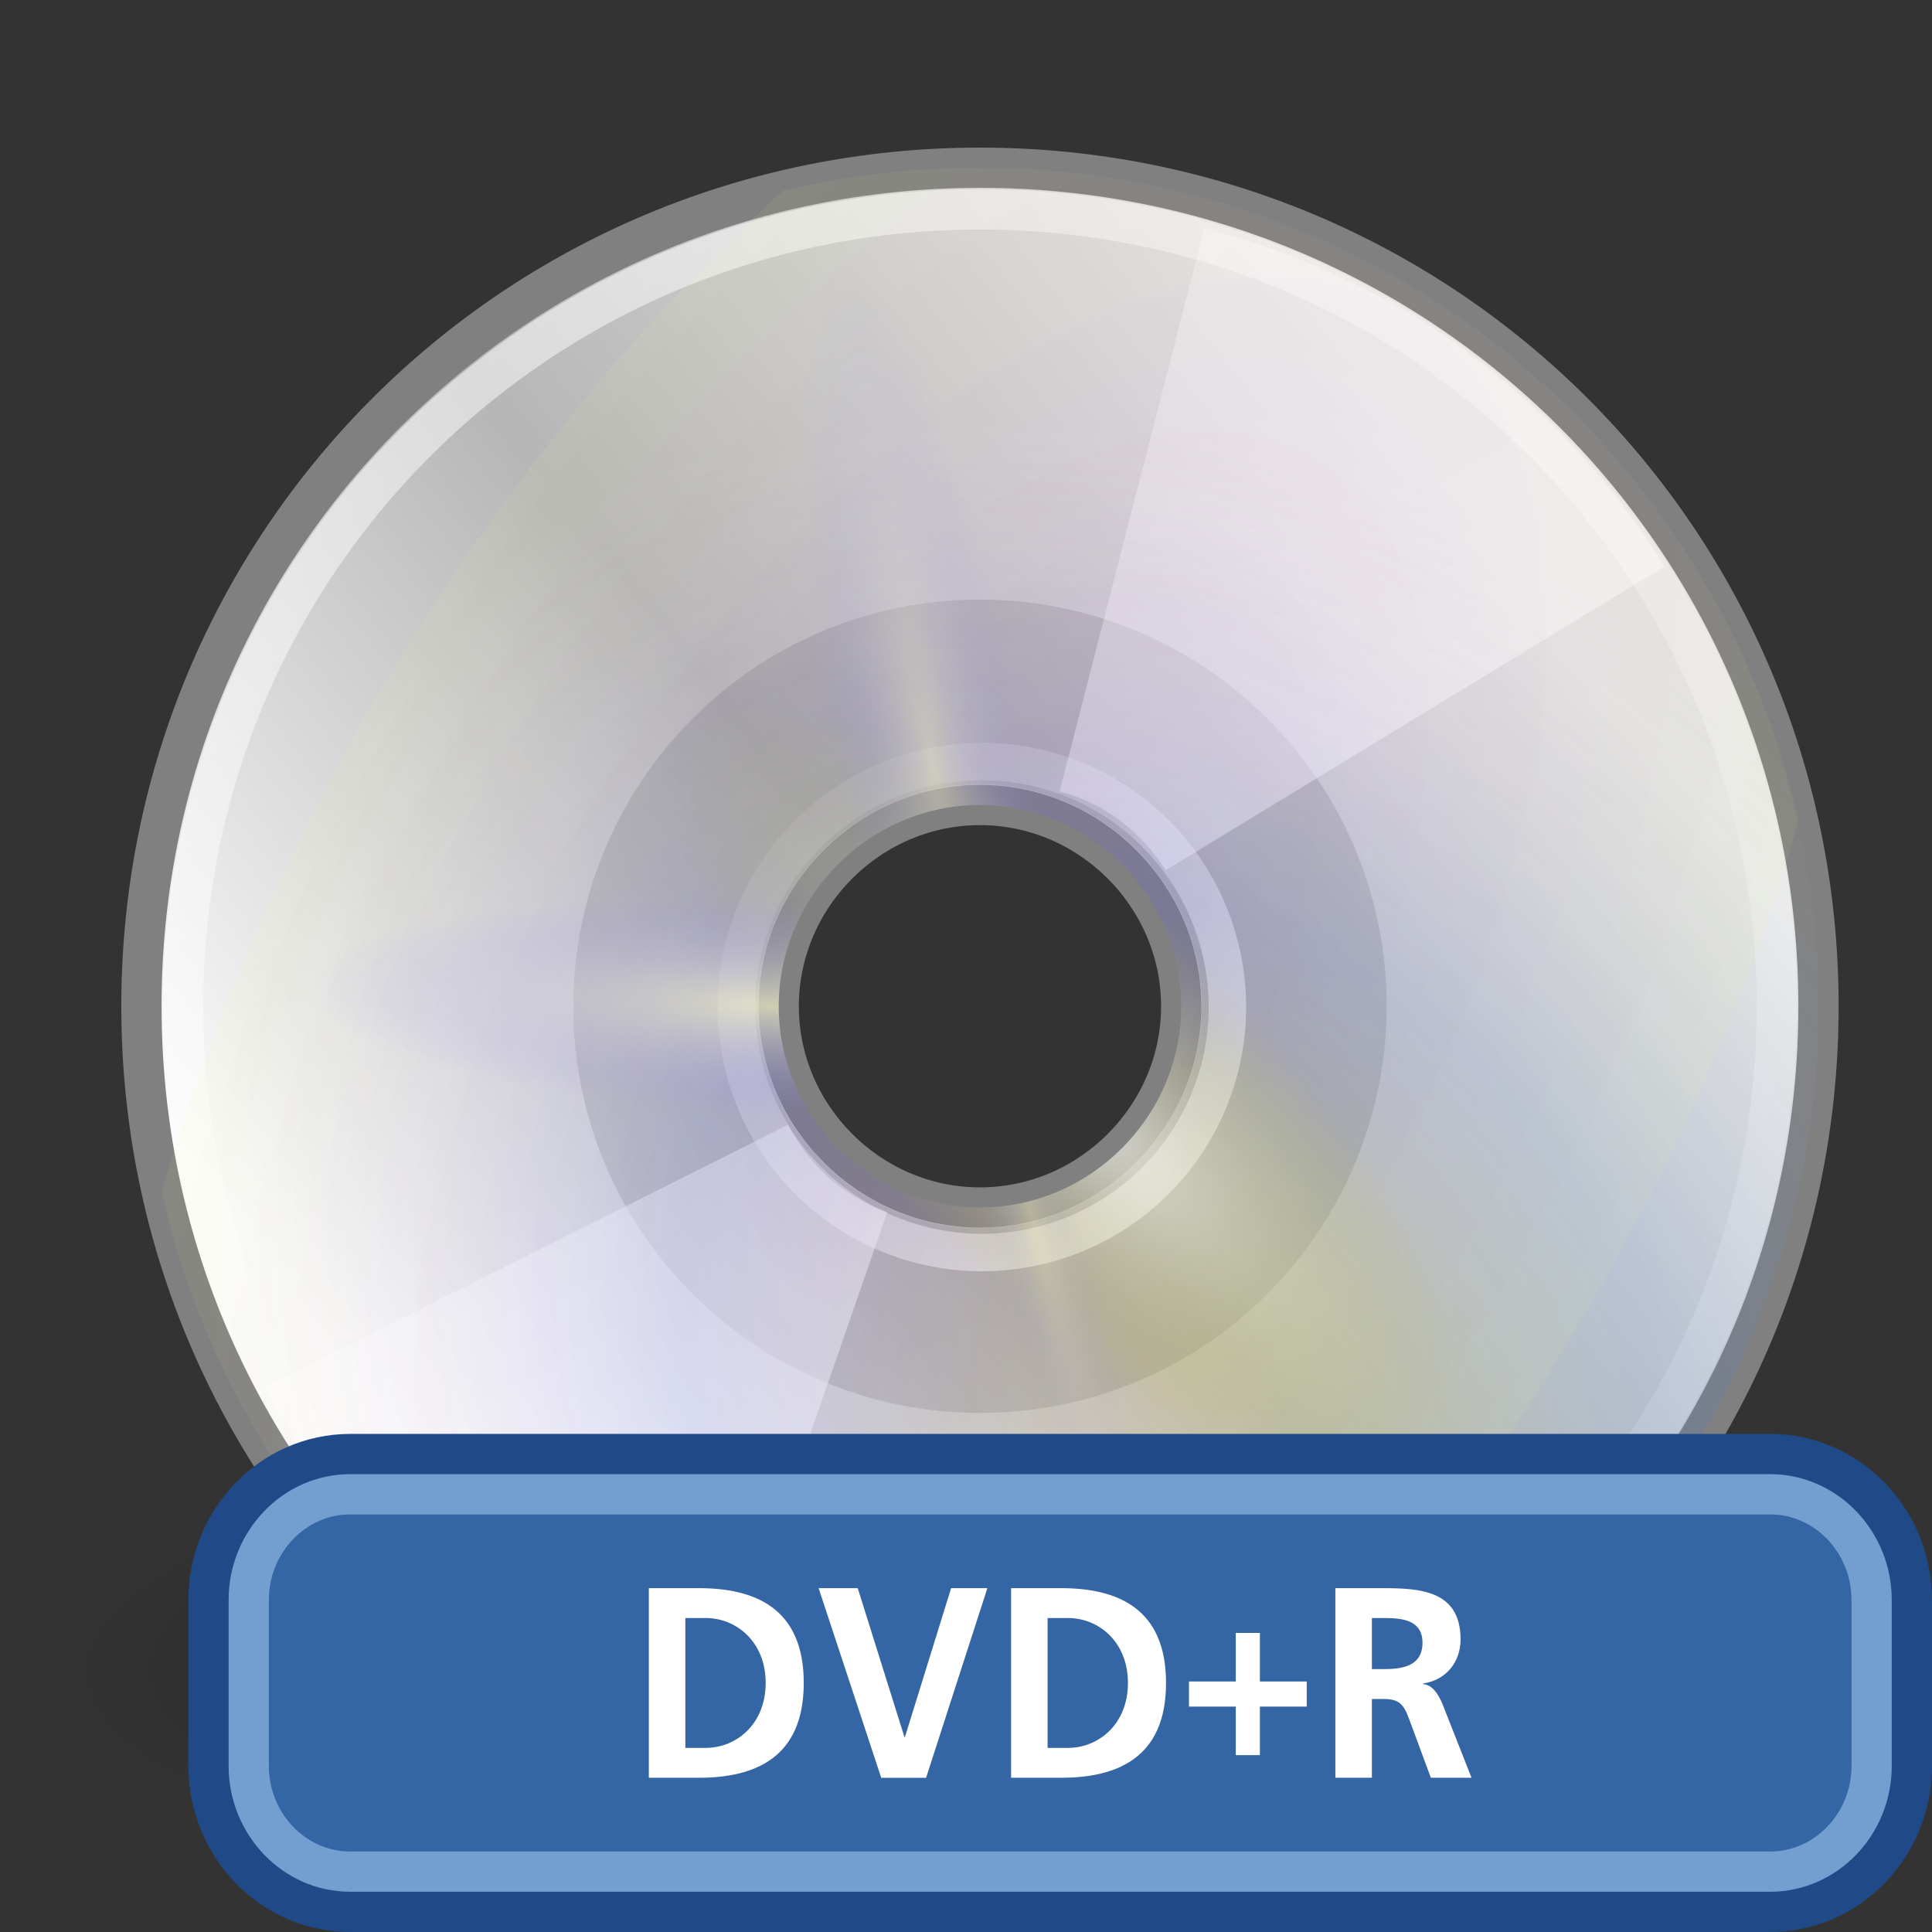 <?xml version="1.0" encoding="UTF-8" standalone="no"?>
<!-- Created with Inkscape (http://www.inkscape.org/) -->
<svg
   xmlns:dc="http://purl.org/dc/elements/1.1/"
   xmlns:cc="http://creativecommons.org/ns#"
   xmlns:rdf="http://www.w3.org/1999/02/22-rdf-syntax-ns#"
   xmlns:svg="http://www.w3.org/2000/svg"
   xmlns="http://www.w3.org/2000/svg"
   xmlns:xlink="http://www.w3.org/1999/xlink"
   xmlns:sodipodi="http://sodipodi.sourceforge.net/DTD/sodipodi-0.dtd"
   xmlns:inkscape="http://www.inkscape.org/namespaces/inkscape"
   width="48px"
   height="48px"
   id="svg3077"
   sodipodi:version="0.32"
   inkscape:version="0.46"
   sodipodi:docbase="/home/jimmac/src/cvs/tango-icon-theme/scalable/devices"
   sodipodi:docname="gnome-dev-disc-dvdr-plus.svg"
   inkscape:output_extension="org.inkscape.output.svg.inkscape">
  <rect width="100%" height="100%" fill="#333333" stroke="none"/>
  <defs
     id="defs3">
    <inkscape:perspective
       sodipodi:type="inkscape:persp3d"
       inkscape:vp_x="0 : 24 : 1"
       inkscape:vp_y="0 : 1000 : 0"
       inkscape:vp_z="48 : 24 : 1"
       inkscape:persp3d-origin="24 : 16 : 1"
       id="perspective91" />
    <linearGradient
       inkscape:collect="always"
       id="linearGradient23419">
      <stop
         style="stop-color:#000000;stop-opacity:1;"
         offset="0"
         id="stop23421" />
      <stop
         style="stop-color:#000000;stop-opacity:0;"
         offset="1"
         id="stop23423" />
    </linearGradient>
    <linearGradient
       id="linearGradient3435"
       gradientUnits="userSpaceOnUse"
       x1="12.274"
       y1="32.416"
       x2="35.391"
       y2="14.203">
      <stop
         offset="0"
         style="stop-color:#ffffc8;stop-opacity:1;"
         id="stop3437" />
      <stop
         offset="1"
         style="stop-color:#9a91ef;stop-opacity:0;"
         id="stop3439" />
    </linearGradient>
    <linearGradient
       y2="14.203"
       x2="35.391"
       y1="32.416"
       x1="12.274"
       gradientUnits="userSpaceOnUse"
       id="linearGradient3421">
      <stop
         id="stop3423"
         style="stop-color:#ffffff;stop-opacity:1;"
         offset="0" />
      <stop
         id="stop3427"
         style="stop-color:#b8c04c;stop-opacity:0;"
         offset="1" />
    </linearGradient>
    <linearGradient
       id="linearGradient3406"
       gradientUnits="userSpaceOnUse"
       x1="12.274"
       y1="32.416"
       x2="35.391"
       y2="14.203">
      <stop
         offset="0"
         style="stop-color:#b307ff;stop-opacity:0.822;"
         id="stop3408" />
      <stop
         offset="1"
         style="stop-color:#f0ff8b;stop-opacity:0.644;"
         id="stop3410" />
      <stop
         offset="1"
         style="stop-color:#ffffff;stop-opacity:0;"
         id="stop3412" />
    </linearGradient>
    <linearGradient
       y2="14.203"
       x2="35.391"
       y1="32.416"
       x1="12.274"
       gradientUnits="userSpaceOnUse"
       id="linearGradient3394">
      <stop
         id="stop3396"
         style="stop-color:#fff307;stop-opacity:1;"
         offset="0" />
      <stop
         id="stop3398"
         style="stop-color:#166eff;stop-opacity:1;"
         offset="0.5" />
      <stop
         id="stop3400"
         style="stop-color:#ffffff;stop-opacity:0;"
         offset="1" />
    </linearGradient>
    <linearGradient
       inkscape:collect="always"
       id="linearGradient6036">
      <stop
         style="stop-color:#ffffff;stop-opacity:1;"
         offset="0"
         id="stop6038" />
      <stop
         style="stop-color:#ffffff;stop-opacity:0;"
         offset="1"
         id="stop6040" />
    </linearGradient>
    <linearGradient
       inkscape:collect="always"
       id="linearGradient6028">
      <stop
         style="stop-color:#ffffff;stop-opacity:1;"
         offset="0"
         id="stop6030" />
      <stop
         style="stop-color:#ffffff;stop-opacity:0;"
         offset="1"
         id="stop6032" />
    </linearGradient>
    <linearGradient
       id="linearGradient4236">
      <stop
         style="stop-color:#ffffff;stop-opacity:0.327;"
         offset="0"
         id="stop4238" />
      <stop
         style="stop-color:#ffffff;stop-opacity:0.604;"
         offset="1"
         id="stop4240" />
    </linearGradient>
    <linearGradient
       id="aigrd2"
       gradientUnits="userSpaceOnUse"
       x1="12.274"
       y1="32.416"
       x2="35.391"
       y2="14.203">
      <stop
         offset="0"
         style="stop-color:#FBFBFB"
         id="stop3043" />
      <stop
         offset="0.5"
         style="stop-color:#B6B6B6"
         id="stop3045" />
      <stop
         offset="1"
         style="stop-color:#E4E4E4"
         id="stop3047" />
    </linearGradient>
    <linearGradient
       id="aigrd1"
       gradientUnits="userSpaceOnUse"
       x1="14.997"
       y1="11.188"
       x2="32.511"
       y2="34.307">
      <stop
         offset="0"
         style="stop-color:#EBEBEB"
         id="stop3034" />
      <stop
         offset="0.5"
         style="stop-color:#FFFFFF"
         id="stop3036" />
      <stop
         offset="1"
         style="stop-color:#EBEBEB"
         id="stop3038" />
    </linearGradient>
    <linearGradient
       inkscape:collect="always"
       xlink:href="#aigrd1"
       id="linearGradient3912"
       gradientUnits="userSpaceOnUse"
       x1="14.997"
       y1="11.188"
       x2="32.511"
       y2="34.307"
       gradientTransform="matrix(1.19,0,0,1.19,-4.224,-2.5)" />
    <linearGradient
       inkscape:collect="always"
       xlink:href="#linearGradient4236"
       id="linearGradient4222"
       x1="21.125"
       y1="14.625"
       x2="29"
       y2="28"
       gradientUnits="userSpaceOnUse"
       gradientTransform="matrix(1.25,0,0,1.25,-5.653,-2.604)" />
    <linearGradient
       inkscape:collect="always"
       xlink:href="#linearGradient4236"
       id="linearGradient4224"
       x1="21.125"
       y1="14.625"
       x2="29"
       y2="28"
       gradientUnits="userSpaceOnUse"
       gradientTransform="matrix(1.25,0,0,1.25,-5.653,-2.604)" />
    <linearGradient
       inkscape:collect="always"
       xlink:href="#aigrd2"
       id="linearGradient4242"
       gradientUnits="userSpaceOnUse"
       gradientTransform="matrix(1.19,0,0,1.19,-4.224,-2.5)"
       x1="12.274"
       y1="32.416"
       x2="35.391"
       y2="14.203" />
    <linearGradient
       inkscape:collect="always"
       xlink:href="#linearGradient6028"
       id="linearGradient6034"
       x1="28.703"
       y1="31.495"
       x2="17.743"
       y2="18.367"
       gradientUnits="userSpaceOnUse" />
    <linearGradient
       inkscape:collect="always"
       xlink:href="#linearGradient6036"
       id="linearGradient6042"
       x1="10.502"
       y1="3.61"
       x2="48.799"
       y2="54.698"
       gradientUnits="userSpaceOnUse" />
    <radialGradient
       gradientTransform="matrix(0.849,0.958,-0.782,0.693,18.691,-20.526)"
       gradientUnits="userSpaceOnUse"
       r="21.333"
       fy="27.569"
       fx="37.751"
       cy="27.569"
       cx="37.751"
       id="radialGradient3392"
       xlink:href="#linearGradient3394"
       inkscape:collect="always" />
    <radialGradient
       r="21.333"
       fy="48.238"
       fx="53.557"
       cy="48.238"
       cx="53.557"
       gradientTransform="matrix(0.158,-0.159,0.433,0.431,-2.724,15.001)"
       gradientUnits="userSpaceOnUse"
       id="radialGradient3429"
       xlink:href="#linearGradient3421"
       inkscape:collect="always" />
    <radialGradient
       r="21.333"
       fy="33.378"
       fx="16.885"
       cy="33.378"
       cx="16.885"
       gradientTransform="matrix(5.184267e-3,-0.123,0.545,2.297824e-2,0.957,26.308)"
       gradientUnits="userSpaceOnUse"
       id="radialGradient3433"
       xlink:href="#linearGradient3435"
       inkscape:collect="always" />
    <radialGradient
       r="21.333"
       fy="21.618"
       fx="35.511"
       cy="21.618"
       cx="35.511"
       gradientTransform="matrix(0.106,-1.914240e-2,0.105,0.58,17.137,7.115)"
       gradientUnits="userSpaceOnUse"
       id="radialGradient3443"
       xlink:href="#linearGradient3435"
       inkscape:collect="always" />
    <radialGradient
       gradientTransform="matrix(-5.048220e-2,1.387847e-2,-0.128,-0.467,35.413,39.442)"
       r="21.333"
       fy="23.914"
       fx="133.841"
       cy="23.914"
       cx="133.841"
       gradientUnits="userSpaceOnUse"
       id="radialGradient3447"
       xlink:href="#linearGradient3435"
       inkscape:collect="always" />
    <radialGradient
       r="21.333"
       fy="38.807"
       fx="26.138"
       cy="38.807"
       cx="26.138"
       gradientTransform="matrix(0.77,-1.242,0.67,0.415,-21.779,41.366)"
       gradientUnits="userSpaceOnUse"
       id="radialGradient3449"
       xlink:href="#linearGradient3406"
       inkscape:collect="always" />
    <linearGradient
       inkscape:collect="always"
       xlink:href="#aigrd1"
       id="linearGradient23343"
       gradientUnits="userSpaceOnUse"
       gradientTransform="matrix(1.19,0,0,1.19,-4.224,-2.5)"
       x1="14.997"
       y1="11.188"
       x2="32.511"
       y2="34.307" />
    <linearGradient
       inkscape:collect="always"
       xlink:href="#aigrd2"
       id="linearGradient23345"
       gradientUnits="userSpaceOnUse"
       gradientTransform="matrix(1.19,0,0,1.19,-4.224,-2.5)"
       x1="12.274"
       y1="32.416"
       x2="35.391"
       y2="14.203" />
    <linearGradient
       inkscape:collect="always"
       xlink:href="#linearGradient4236"
       id="linearGradient23347"
       gradientUnits="userSpaceOnUse"
       gradientTransform="matrix(1.25,0,0,1.25,-5.653,-2.604)"
       x1="21.125"
       y1="14.625"
       x2="29"
       y2="28" />
    <linearGradient
       inkscape:collect="always"
       xlink:href="#linearGradient4236"
       id="linearGradient23349"
       gradientUnits="userSpaceOnUse"
       gradientTransform="matrix(1.25,0,0,1.25,-5.653,-2.604)"
       x1="21.125"
       y1="14.625"
       x2="29"
       y2="28" />
    <linearGradient
       inkscape:collect="always"
       xlink:href="#linearGradient6036"
       id="linearGradient23351"
       gradientUnits="userSpaceOnUse"
       x1="10.502"
       y1="3.61"
       x2="48.799"
       y2="54.698" />
    <linearGradient
       inkscape:collect="always"
       xlink:href="#linearGradient6028"
       id="linearGradient23353"
       gradientUnits="userSpaceOnUse"
       x1="28.703"
       y1="31.495"
       x2="17.743"
       y2="18.367" />
    <radialGradient
       inkscape:collect="always"
       xlink:href="#linearGradient3394"
       id="radialGradient23355"
       gradientUnits="userSpaceOnUse"
       gradientTransform="matrix(0.849,0.958,-0.782,0.693,18.691,-20.526)"
       cx="37.751"
       cy="27.569"
       fx="37.751"
       fy="27.569"
       r="21.333" />
    <radialGradient
       inkscape:collect="always"
       xlink:href="#linearGradient3406"
       id="radialGradient23357"
       gradientUnits="userSpaceOnUse"
       gradientTransform="matrix(0.77,-1.242,0.67,0.415,-21.779,41.366)"
       cx="26.138"
       cy="38.807"
       fx="26.138"
       fy="38.807"
       r="21.333" />
    <radialGradient
       inkscape:collect="always"
       xlink:href="#linearGradient3421"
       id="radialGradient23359"
       gradientUnits="userSpaceOnUse"
       gradientTransform="matrix(0.158,-0.159,0.433,0.431,-2.724,15.001)"
       cx="53.557"
       cy="48.238"
       fx="53.557"
       fy="48.238"
       r="21.333" />
    <radialGradient
       inkscape:collect="always"
       xlink:href="#linearGradient3435"
       id="radialGradient23361"
       gradientUnits="userSpaceOnUse"
       gradientTransform="matrix(5.184267e-3,-0.123,0.545,2.297824e-2,0.957,26.308)"
       cx="16.885"
       cy="33.378"
       fx="16.885"
       fy="33.378"
       r="21.333" />
    <radialGradient
       inkscape:collect="always"
       xlink:href="#linearGradient3435"
       id="radialGradient23363"
       gradientUnits="userSpaceOnUse"
       gradientTransform="matrix(0.106,-1.91424e-2,0.105,0.58,17.137,7.115)"
       cx="35.511"
       cy="21.618"
       fx="35.511"
       fy="21.618"
       r="21.333" />
    <radialGradient
       inkscape:collect="always"
       xlink:href="#linearGradient3435"
       id="radialGradient23365"
       gradientUnits="userSpaceOnUse"
       gradientTransform="matrix(-5.04822e-2,1.387847e-2,-0.128,-0.467,35.413,39.442)"
       cx="133.841"
       cy="23.914"
       fx="133.841"
       fy="23.914"
       r="21.333" />
    <radialGradient
       inkscape:collect="always"
       xlink:href="#linearGradient3435"
       id="radialGradient23368"
       gradientUnits="userSpaceOnUse"
       gradientTransform="matrix(-5.04822e-2,1.387847e-2,-0.128,-0.467,35.413,39.442)"
       cx="133.841"
       cy="23.914"
       fx="133.841"
       fy="23.914"
       r="21.333" />
    <radialGradient
       inkscape:collect="always"
       xlink:href="#linearGradient3435"
       id="radialGradient23371"
       gradientUnits="userSpaceOnUse"
       gradientTransform="matrix(0.106,-1.91424e-2,0.105,0.58,17.137,7.115)"
       cx="35.511"
       cy="21.618"
       fx="35.511"
       fy="21.618"
       r="21.333" />
    <radialGradient
       inkscape:collect="always"
       xlink:href="#linearGradient3435"
       id="radialGradient23374"
       gradientUnits="userSpaceOnUse"
       gradientTransform="matrix(5.184267e-3,-0.123,0.545,2.297824e-2,0.957,26.308)"
       cx="16.885"
       cy="33.378"
       fx="16.885"
       fy="33.378"
       r="21.333" />
    <radialGradient
       inkscape:collect="always"
       xlink:href="#linearGradient3421"
       id="radialGradient23377"
       gradientUnits="userSpaceOnUse"
       gradientTransform="matrix(0.158,-0.159,0.433,0.431,-2.724,15.001)"
       cx="53.557"
       cy="48.238"
       fx="53.557"
       fy="48.238"
       r="21.333" />
    <radialGradient
       inkscape:collect="always"
       xlink:href="#linearGradient3406"
       id="radialGradient23380"
       gradientUnits="userSpaceOnUse"
       gradientTransform="matrix(0.77,-1.242,0.67,0.415,-21.779,41.366)"
       cx="26.138"
       cy="38.807"
       fx="26.138"
       fy="38.807"
       r="21.333" />
    <radialGradient
       inkscape:collect="always"
       xlink:href="#linearGradient3394"
       id="radialGradient23383"
       gradientUnits="userSpaceOnUse"
       gradientTransform="matrix(0.849,0.958,-0.782,0.693,18.691,-20.526)"
       cx="37.751"
       cy="27.569"
       fx="37.751"
       fy="27.569"
       r="21.333" />
    <linearGradient
       inkscape:collect="always"
       xlink:href="#linearGradient6036"
       id="linearGradient23387"
       gradientUnits="userSpaceOnUse"
       x1="10.502"
       y1="3.61"
       x2="48.799"
       y2="54.698" />
    <linearGradient
       inkscape:collect="always"
       xlink:href="#linearGradient4236"
       id="linearGradient23390"
       gradientUnits="userSpaceOnUse"
       gradientTransform="matrix(1.25,0,0,1.25,-5.653,-2.604)"
       x1="21.125"
       y1="14.625"
       x2="29"
       y2="28" />
    <linearGradient
       inkscape:collect="always"
       xlink:href="#linearGradient4236"
       id="linearGradient23393"
       gradientUnits="userSpaceOnUse"
       gradientTransform="matrix(1.25,0,0,1.25,-5.653,-2.604)"
       x1="21.125"
       y1="14.625"
       x2="29"
       y2="28" />
    <linearGradient
       inkscape:collect="always"
       xlink:href="#aigrd2"
       id="linearGradient23397"
       gradientUnits="userSpaceOnUse"
       gradientTransform="matrix(1.19,0,0,1.19,-4.224,-2.5)"
       x1="12.274"
       y1="32.416"
       x2="35.391"
       y2="14.203" />
    <linearGradient
       inkscape:collect="always"
       xlink:href="#aigrd1"
       id="linearGradient23400"
       gradientUnits="userSpaceOnUse"
       gradientTransform="matrix(1.19,0,0,1.19,-4.224,-2.5)"
       x1="14.997"
       y1="11.188"
       x2="32.511"
       y2="34.307" />
    <radialGradient
       inkscape:collect="always"
       xlink:href="#linearGradient23419"
       id="radialGradient23425"
       cx="23.335"
       cy="41.636"
       fx="23.335"
       fy="41.636"
       r="22.627"
       gradientTransform="matrix(1,0,0,0.25,0,31.227)"
       gradientUnits="userSpaceOnUse" />
    <linearGradient
       gradientTransform="translate(-39.643,-18.143)"
       y2="67.543"
       x2="70.543"
       y1="54.589"
       x1="57.589"
       gradientUnits="userSpaceOnUse"
       id="XMLID_14_">
      <stop
         id="stop78"
         style="stop-color:#BBDBD8"
         offset="0" />
      <stop
         id="stop80"
         style="stop-color:#D8BDB6"
         offset="1" />
    </linearGradient>
    <linearGradient
       gradientTransform="translate(-39.643,-18.143)"
       y2="80.726"
       x2="80.354"
       y1="41.725"
       x1="48.02"
       gradientUnits="userSpaceOnUse"
       id="XMLID_13_">
      <stop
         id="stop69"
         style="stop-color:#879B95"
         offset="0" />
      <stop
         id="stop71"
         style="stop-color:#8E8E9C"
         offset="0.506" />
      <stop
         id="stop73"
         style="stop-color:#9B8A91"
         offset="1" />
    </linearGradient>
    <linearGradient
       gradientTransform="translate(-39.643,-18.143)"
       y2="81.767"
       x2="81.218"
       y1="40.708"
       x1="47.177"
       gradientUnits="userSpaceOnUse"
       id="XMLID_12_">
      <stop
         id="stop60"
         style="stop-color:#879B95"
         offset="0" />
      <stop
         id="stop62"
         style="stop-color:#8E8E9C"
         offset="0.506" />
      <stop
         id="stop64"
         style="stop-color:#9B8A91"
         offset="1" />
    </linearGradient>
    <radialGradient
       gradientTransform="translate(-39.643,-18.143)"
       gradientUnits="userSpaceOnUse"
       r="21.906"
       cy="111.878"
       cx="28.324"
       id="XMLID_11_">
      <stop
         id="stop53"
         style="stop-color:#FFFFFF"
         offset="0" />
      <stop
         id="stop55"
         style="stop-color:#E7E6F0"
         offset="1" />
    </radialGradient>
    <radialGradient
       gradientTransform="translate(-39.643,-18.143)"
       gradientUnits="userSpaceOnUse"
       r="29.18"
       cy="3.635"
       cx="84.228"
       id="XMLID_10_">
      <stop
         id="stop46"
         style="stop-color:#FFFFFF"
         offset="0.41" />
      <stop
         id="stop48"
         style="stop-color:#DFECDB"
         offset="1" />
    </radialGradient>
    <linearGradient
       gradientTransform="translate(-39.643,-18.143)"
       y2="45.012"
       x2="119.072"
       y1="20.012"
       x1="18.738"
       gradientUnits="userSpaceOnUse"
       id="XMLID_9_">
      <stop
         id="stop23"
         style="stop-color:#BBDBD8"
         offset="0" />
      <stop
         id="stop25"
         style="stop-color:#DFECDB"
         offset="0.371" />
      <stop
         id="stop27"
         style="stop-color:#DFECDB"
         offset="0.68" />
      <stop
         id="stop29"
         style="stop-color:#E2E3C9"
         offset="1" />
    </linearGradient>
    <linearGradient
       gradientTransform="translate(-39.643,-18.143)"
       y2="99.233"
       x2="89.767"
       y1="72.967"
       x1="11.998"
       gradientUnits="userSpaceOnUse"
       id="XMLID_8_">
      <stop
         id="stop10"
         style="stop-color:#CED1E3"
         offset="0" />
      <stop
         id="stop12"
         style="stop-color:#E7E6F0"
         offset="0.185" />
      <stop
         id="stop14"
         style="stop-color:#E7E6F0"
         offset="0.618" />
      <stop
         id="stop16"
         style="stop-color:#DBC0C4"
         offset="0.893" />
      <stop
         id="stop18"
         style="stop-color:#D8BDB6"
         offset="1" />
    </linearGradient>
    <inkscape:perspective
       id="perspective70"
       inkscape:persp3d-origin="24 : 16 : 1"
       inkscape:vp_z="48 : 24 : 1"
       inkscape:vp_y="0 : 1000 : 0"
       inkscape:vp_x="0 : 24 : 1"
       sodipodi:type="inkscape:persp3d" />
    <linearGradient
       gradientTransform="matrix(0.36,0,0,0.375,0.991,0)"
       y2="67.543"
       x2="70.543"
       y1="54.589"
       x1="57.589"
       gradientUnits="userSpaceOnUse"
       id="linearGradient3546">
      <stop
         id="stop3548"
         style="stop-color:#BBDBD8"
         offset="0" />
      <stop
         id="stop3550"
         style="stop-color:#D8BDB6"
         offset="1" />
    </linearGradient>
    <linearGradient
       gradientTransform="matrix(0.36,0,0,0.375,0.991,0)"
       y2="80.726"
       x2="80.354"
       y1="41.725"
       x1="48.02"
       gradientUnits="userSpaceOnUse"
       id="linearGradient3538">
      <stop
         id="stop3540"
         style="stop-color:#879B95"
         offset="0" />
      <stop
         id="stop3542"
         style="stop-color:#8E8E9C"
         offset="0.506" />
      <stop
         id="stop3544"
         style="stop-color:#9B8A91"
         offset="1" />
    </linearGradient>
    <linearGradient
       gradientTransform="matrix(0.36,0,0,0.375,0.991,0)"
       y2="81.767"
       x2="81.218"
       y1="40.708"
       x1="47.177"
       gradientUnits="userSpaceOnUse"
       id="linearGradient3530">
      <stop
         id="stop3532"
         style="stop-color:#879B95"
         offset="0" />
      <stop
         id="stop3534"
         style="stop-color:#8E8E9C"
         offset="0.506" />
      <stop
         id="stop3536"
         style="stop-color:#9B8A91"
         offset="1" />
    </linearGradient>
    <radialGradient
       gradientTransform="matrix(0.36,0,0,0.375,0.991,0)"
       gradientUnits="userSpaceOnUse"
       r="21.906"
       cy="111.878"
       cx="28.324"
       id="radialGradient3524">
      <stop
         id="stop3526"
         style="stop-color:#FFFFFF"
         offset="0" />
      <stop
         id="stop3528"
         style="stop-color:#E7E6F0"
         offset="1" />
    </radialGradient>
    <radialGradient
       gradientTransform="matrix(0.36,0,0,0.375,0.991,0)"
       gradientUnits="userSpaceOnUse"
       r="29.18"
       cy="3.635"
       cx="84.228"
       id="radialGradient3518">
      <stop
         id="stop3520"
         style="stop-color:#FFFFFF"
         offset="0.41" />
      <stop
         id="stop3522"
         style="stop-color:#DFECDB"
         offset="1" />
    </radialGradient>
    <linearGradient
       gradientTransform="matrix(0.36,0,0,0.375,0.991,0)"
       y2="45.012"
       x2="119.072"
       y1="20.012"
       x1="18.738"
       gradientUnits="userSpaceOnUse"
       id="linearGradient3508">
      <stop
         id="stop3510"
         style="stop-color:#BBDBD8"
         offset="0" />
      <stop
         id="stop3512"
         style="stop-color:#DFECDB"
         offset="0.371" />
      <stop
         id="stop3514"
         style="stop-color:#DFECDB"
         offset="0.68" />
      <stop
         id="stop3516"
         style="stop-color:#E2E3C9"
         offset="1" />
    </linearGradient>
    <linearGradient
       gradientTransform="matrix(0.36,0,0,0.375,0.991,0)"
       y2="99.233"
       x2="89.767"
       y1="72.967"
       x1="11.998"
       gradientUnits="userSpaceOnUse"
       id="linearGradient3496">
      <stop
         id="stop3498"
         style="stop-color:#CED1E3"
         offset="0" />
      <stop
         id="stop3500"
         style="stop-color:#E7E6F0"
         offset="0.185" />
      <stop
         id="stop3502"
         style="stop-color:#E7E6F0"
         offset="0.618" />
      <stop
         id="stop3504"
         style="stop-color:#DBC0C4"
         offset="0.893" />
      <stop
         id="stop3506"
         style="stop-color:#D8BDB6"
         offset="1" />
    </linearGradient>
    <inkscape:perspective
       id="perspective63"
       inkscape:persp3d-origin="24 : 16 : 1"
       inkscape:vp_z="48 : 24 : 1"
       inkscape:vp_y="0 : 1000 : 0"
       inkscape:vp_x="0 : 24 : 1"
       sodipodi:type="inkscape:persp3d" />
    <linearGradient
       gradientTransform="matrix(0.36,0,0,0.375,1.563,0)"
       y2="67.543"
       x2="70.543"
       y1="54.589"
       x1="57.589"
       gradientUnits="userSpaceOnUse"
       id="linearGradient4025">
      <stop
         id="stop4027"
         style="stop-color:#BBDBD8"
         offset="0" />
      <stop
         id="stop4029"
         style="stop-color:#D8BDB6"
         offset="1" />
    </linearGradient>
    <linearGradient
       gradientTransform="matrix(0.36,0,0,0.375,1.563,0)"
       y2="80.726"
       x2="80.354"
       y1="41.725"
       x1="48.02"
       gradientUnits="userSpaceOnUse"
       id="linearGradient4017">
      <stop
         id="stop4019"
         style="stop-color:#879B95"
         offset="0" />
      <stop
         id="stop4021"
         style="stop-color:#8E8E9C"
         offset="0.506" />
      <stop
         id="stop4023"
         style="stop-color:#9B8A91"
         offset="1" />
    </linearGradient>
    <linearGradient
       gradientTransform="matrix(0.36,0,0,0.375,1.563,0)"
       y2="81.767"
       x2="81.218"
       y1="40.708"
       x1="47.177"
       gradientUnits="userSpaceOnUse"
       id="linearGradient4009">
      <stop
         id="stop4011"
         style="stop-color:#879B95"
         offset="0" />
      <stop
         id="stop4013"
         style="stop-color:#8E8E9C"
         offset="0.506" />
      <stop
         id="stop4015"
         style="stop-color:#9B8A91"
         offset="1" />
    </linearGradient>
    <radialGradient
       gradientTransform="matrix(0.36,0,0,0.375,1.563,0)"
       gradientUnits="userSpaceOnUse"
       r="21.906"
       cy="111.878"
       cx="28.324"
       id="radialGradient4003">
      <stop
         id="stop4005"
         style="stop-color:#FFFFFF"
         offset="0" />
      <stop
         id="stop4007"
         style="stop-color:#E7E6F0"
         offset="1" />
    </radialGradient>
    <radialGradient
       gradientTransform="matrix(0.36,0,0,0.375,1.563,0)"
       gradientUnits="userSpaceOnUse"
       r="29.18"
       cy="3.635"
       cx="84.228"
       id="radialGradient3997">
      <stop
         id="stop3999"
         style="stop-color:#FFFFFF"
         offset="0.41" />
      <stop
         id="stop4001"
         style="stop-color:#DFECDB"
         offset="1" />
    </radialGradient>
    <linearGradient
       gradientTransform="matrix(0.36,0,0,0.375,1.563,0)"
       y2="45.012"
       x2="119.072"
       y1="20.012"
       x1="18.738"
       gradientUnits="userSpaceOnUse"
       id="linearGradient3987">
      <stop
         id="stop3989"
         style="stop-color:#BBDBD8"
         offset="0" />
      <stop
         id="stop3991"
         style="stop-color:#DFECDB"
         offset="0.371" />
      <stop
         id="stop3993"
         style="stop-color:#DFECDB"
         offset="0.68" />
      <stop
         id="stop3995"
         style="stop-color:#E2E3C9"
         offset="1" />
    </linearGradient>
    <linearGradient
       gradientTransform="matrix(0.36,0,0,0.375,1.563,0)"
       y2="99.233"
       x2="89.767"
       y1="72.967"
       x1="11.998"
       gradientUnits="userSpaceOnUse"
       id="linearGradient3975">
      <stop
         id="stop3977"
         style="stop-color:#CED1E3"
         offset="0" />
      <stop
         id="stop3979"
         style="stop-color:#E7E6F0"
         offset="0.185" />
      <stop
         id="stop3981"
         style="stop-color:#E7E6F0"
         offset="0.618" />
      <stop
         id="stop3983"
         style="stop-color:#DBC0C4"
         offset="0.893" />
      <stop
         id="stop3985"
         style="stop-color:#D8BDB6"
         offset="1" />
    </linearGradient>
    <inkscape:perspective
       id="perspective62"
       inkscape:persp3d-origin="24 : 16 : 1"
       inkscape:vp_z="48 : 24 : 1"
       inkscape:vp_y="0 : 1000 : 0"
       inkscape:vp_x="0 : 24 : 1"
       sodipodi:type="inkscape:persp3d" />
    <linearGradient
       gradientTransform="matrix(0.36,0,0,0.375,1.563,0)"
       y2="67.543"
       x2="70.543"
       y1="54.589"
       x1="57.589"
       gradientUnits="userSpaceOnUse"
       id="linearGradient4439">
      <stop
         id="stop4441"
         style="stop-color:#BBDBD8"
         offset="0" />
      <stop
         id="stop4443"
         style="stop-color:#D8BDB6"
         offset="1" />
    </linearGradient>
    <linearGradient
       gradientTransform="matrix(0.36,0,0,0.375,1.563,0)"
       y2="80.726"
       x2="80.354"
       y1="41.725"
       x1="48.02"
       gradientUnits="userSpaceOnUse"
       id="linearGradient4431">
      <stop
         id="stop4433"
         style="stop-color:#879B95"
         offset="0" />
      <stop
         id="stop4435"
         style="stop-color:#8E8E9C"
         offset="0.506" />
      <stop
         id="stop4437"
         style="stop-color:#9B8A91"
         offset="1" />
    </linearGradient>
    <linearGradient
       gradientTransform="matrix(0.36,0,0,0.375,1.563,0)"
       y2="81.767"
       x2="81.218"
       y1="40.708"
       x1="47.177"
       gradientUnits="userSpaceOnUse"
       id="linearGradient4423">
      <stop
         id="stop4425"
         style="stop-color:#879B95"
         offset="0" />
      <stop
         id="stop4427"
         style="stop-color:#8E8E9C"
         offset="0.506" />
      <stop
         id="stop4429"
         style="stop-color:#9B8A91"
         offset="1" />
    </linearGradient>
    <radialGradient
       gradientTransform="matrix(0.36,0,0,0.375,1.563,0)"
       gradientUnits="userSpaceOnUse"
       r="21.906"
       cy="111.878"
       cx="28.324"
       id="radialGradient4417">
      <stop
         id="stop4419"
         style="stop-color:#FFFFFF"
         offset="0" />
      <stop
         id="stop4421"
         style="stop-color:#E7E6F0"
         offset="1" />
    </radialGradient>
    <radialGradient
       gradientTransform="matrix(0.36,0,0,0.375,1.563,0)"
       gradientUnits="userSpaceOnUse"
       r="29.18"
       cy="3.635"
       cx="84.228"
       id="radialGradient4411">
      <stop
         id="stop4413"
         style="stop-color:#FFFFFF"
         offset="0.41" />
      <stop
         id="stop4415"
         style="stop-color:#DFECDB"
         offset="1" />
    </radialGradient>
    <linearGradient
       gradientTransform="matrix(0.36,0,0,0.375,1.563,0)"
       y2="45.012"
       x2="119.072"
       y1="20.012"
       x1="18.738"
       gradientUnits="userSpaceOnUse"
       id="linearGradient4401">
      <stop
         id="stop4403"
         style="stop-color:#BBDBD8"
         offset="0" />
      <stop
         id="stop4405"
         style="stop-color:#DFECDB"
         offset="0.371" />
      <stop
         id="stop4407"
         style="stop-color:#DFECDB"
         offset="0.68" />
      <stop
         id="stop4409"
         style="stop-color:#E2E3C9"
         offset="1" />
    </linearGradient>
    <linearGradient
       gradientTransform="matrix(0.36,0,0,0.375,1.563,0)"
       y2="99.233"
       x2="89.767"
       y1="72.967"
       x1="11.998"
       gradientUnits="userSpaceOnUse"
       id="linearGradient4389">
      <stop
         id="stop4391"
         style="stop-color:#CED1E3"
         offset="0" />
      <stop
         id="stop4393"
         style="stop-color:#E7E6F0"
         offset="0.185" />
      <stop
         id="stop4395"
         style="stop-color:#E7E6F0"
         offset="0.618" />
      <stop
         id="stop4397"
         style="stop-color:#DBC0C4"
         offset="0.893" />
      <stop
         id="stop4399"
         style="stop-color:#D8BDB6"
         offset="1" />
    </linearGradient>
    <inkscape:perspective
       id="perspective64"
       inkscape:persp3d-origin="24 : 16 : 1"
       inkscape:vp_z="48 : 24 : 1"
       inkscape:vp_y="0 : 1000 : 0"
       inkscape:vp_x="0 : 24 : 1"
       sodipodi:type="inkscape:persp3d" />
    <linearGradient
       gradientTransform="matrix(0.36,0,0,0.375,1.134,0)"
       y2="67.543"
       x2="70.543"
       y1="54.589"
       x1="57.589"
       gradientUnits="userSpaceOnUse"
       id="linearGradient4741">
      <stop
         id="stop4743"
         style="stop-color:#BBDBD8"
         offset="0" />
      <stop
         id="stop4745"
         style="stop-color:#D8BDB6"
         offset="1" />
    </linearGradient>
    <linearGradient
       gradientTransform="matrix(0.36,0,0,0.375,1.134,0)"
       y2="80.726"
       x2="80.354"
       y1="41.725"
       x1="48.02"
       gradientUnits="userSpaceOnUse"
       id="linearGradient4733">
      <stop
         id="stop4735"
         style="stop-color:#879B95"
         offset="0" />
      <stop
         id="stop4737"
         style="stop-color:#8E8E9C"
         offset="0.506" />
      <stop
         id="stop4739"
         style="stop-color:#9B8A91"
         offset="1" />
    </linearGradient>
    <linearGradient
       gradientTransform="matrix(0.36,0,0,0.375,1.134,0)"
       y2="81.767"
       x2="81.218"
       y1="40.708"
       x1="47.177"
       gradientUnits="userSpaceOnUse"
       id="linearGradient4725">
      <stop
         id="stop4727"
         style="stop-color:#879B95"
         offset="0" />
      <stop
         id="stop4729"
         style="stop-color:#8E8E9C"
         offset="0.506" />
      <stop
         id="stop4731"
         style="stop-color:#9B8A91"
         offset="1" />
    </linearGradient>
    <radialGradient
       gradientTransform="matrix(0.36,0,0,0.375,1.134,0)"
       gradientUnits="userSpaceOnUse"
       r="21.906"
       cy="111.878"
       cx="28.324"
       id="radialGradient4719">
      <stop
         id="stop4721"
         style="stop-color:#FFFFFF"
         offset="0" />
      <stop
         id="stop4723"
         style="stop-color:#E7E6F0"
         offset="1" />
    </radialGradient>
    <radialGradient
       gradientTransform="matrix(0.36,0,0,0.375,1.134,0)"
       gradientUnits="userSpaceOnUse"
       r="29.18"
       cy="3.635"
       cx="84.228"
       id="radialGradient4713">
      <stop
         id="stop4715"
         style="stop-color:#FFFFFF"
         offset="0.41" />
      <stop
         id="stop4717"
         style="stop-color:#DFECDB"
         offset="1" />
    </radialGradient>
    <linearGradient
       gradientTransform="matrix(0.36,0,0,0.375,1.134,0)"
       y2="45.012"
       x2="119.072"
       y1="20.012"
       x1="18.738"
       gradientUnits="userSpaceOnUse"
       id="linearGradient4703">
      <stop
         id="stop4705"
         style="stop-color:#BBDBD8"
         offset="0" />
      <stop
         id="stop4707"
         style="stop-color:#DFECDB"
         offset="0.371" />
      <stop
         id="stop4709"
         style="stop-color:#DFECDB"
         offset="0.68" />
      <stop
         id="stop4711"
         style="stop-color:#E2E3C9"
         offset="1" />
    </linearGradient>
    <linearGradient
       gradientTransform="matrix(0.36,0,0,0.375,1.134,0)"
       y2="99.233"
       x2="89.767"
       y1="72.967"
       x1="11.998"
       gradientUnits="userSpaceOnUse"
       id="linearGradient4691">
      <stop
         id="stop4693"
         style="stop-color:#CED1E3"
         offset="0" />
      <stop
         id="stop4695"
         style="stop-color:#E7E6F0"
         offset="0.185" />
      <stop
         id="stop4697"
         style="stop-color:#E7E6F0"
         offset="0.618" />
      <stop
         id="stop4699"
         style="stop-color:#DBC0C4"
         offset="0.893" />
      <stop
         id="stop4701"
         style="stop-color:#D8BDB6"
         offset="1" />
    </linearGradient>
    <inkscape:perspective
       id="perspective4689"
       inkscape:persp3d-origin="24 : 16 : 1"
       inkscape:vp_z="48 : 24 : 1"
       inkscape:vp_y="0 : 1000 : 0"
       inkscape:vp_x="0 : 24 : 1"
       sodipodi:type="inkscape:persp3d" />
    <linearGradient
       inkscape:collect="always"
       xlink:href="#XMLID_8_"
       id="linearGradient4776"
       gradientUnits="userSpaceOnUse"
       gradientTransform="translate(-39.643,-18.143)"
       x1="11.998"
       y1="72.967"
       x2="89.767"
       y2="99.233" />
    <linearGradient
       inkscape:collect="always"
       xlink:href="#XMLID_9_"
       id="linearGradient4778"
       gradientUnits="userSpaceOnUse"
       gradientTransform="translate(-39.643,-18.143)"
       x1="18.738"
       y1="20.012"
       x2="119.072"
       y2="45.012" />
    <radialGradient
       inkscape:collect="always"
       xlink:href="#XMLID_10_"
       id="radialGradient4780"
       gradientUnits="userSpaceOnUse"
       gradientTransform="translate(-39.643,-18.143)"
       cx="84.228"
       cy="3.635"
       r="29.18" />
    <radialGradient
       inkscape:collect="always"
       xlink:href="#XMLID_11_"
       id="radialGradient4782"
       gradientUnits="userSpaceOnUse"
       gradientTransform="translate(-39.643,-18.143)"
       cx="28.324"
       cy="111.878"
       r="21.906" />
    <linearGradient
       inkscape:collect="always"
       xlink:href="#XMLID_12_"
       id="linearGradient4784"
       gradientUnits="userSpaceOnUse"
       gradientTransform="translate(-39.643,-18.143)"
       x1="47.177"
       y1="40.708"
       x2="81.218"
       y2="81.767" />
    <linearGradient
       inkscape:collect="always"
       xlink:href="#XMLID_13_"
       id="linearGradient4786"
       gradientUnits="userSpaceOnUse"
       gradientTransform="translate(-39.643,-18.143)"
       x1="48.02"
       y1="41.725"
       x2="80.354"
       y2="80.726" />
    <linearGradient
       inkscape:collect="always"
       xlink:href="#XMLID_14_"
       id="linearGradient4788"
       gradientUnits="userSpaceOnUse"
       gradientTransform="translate(-39.643,-18.143)"
       x1="57.589"
       y1="54.589"
       x2="70.543"
       y2="67.543" />
    <linearGradient
       inkscape:collect="always"
       xlink:href="#XMLID_14_"
       id="linearGradient4801"
       gradientUnits="userSpaceOnUse"
       gradientTransform="translate(11.143,-77.143)"
       x1="57.589"
       y1="54.589"
       x2="70.543"
       y2="67.543" />
    <linearGradient
       inkscape:collect="always"
       xlink:href="#XMLID_13_"
       id="linearGradient4804"
       gradientUnits="userSpaceOnUse"
       gradientTransform="translate(11.143,-77.143)"
       x1="48.02"
       y1="41.725"
       x2="80.354"
       y2="80.726" />
    <linearGradient
       inkscape:collect="always"
       xlink:href="#XMLID_12_"
       id="linearGradient4807"
       gradientUnits="userSpaceOnUse"
       gradientTransform="translate(11.143,-77.143)"
       x1="47.177"
       y1="40.708"
       x2="81.218"
       y2="81.767" />
    <radialGradient
       inkscape:collect="always"
       xlink:href="#XMLID_11_"
       id="radialGradient4810"
       gradientUnits="userSpaceOnUse"
       gradientTransform="translate(11.143,-77.143)"
       cx="28.324"
       cy="111.878"
       r="21.906" />
    <radialGradient
       inkscape:collect="always"
       xlink:href="#XMLID_10_"
       id="radialGradient4813"
       gradientUnits="userSpaceOnUse"
       gradientTransform="translate(11.143,-77.143)"
       cx="84.228"
       cy="3.635"
       r="29.18" />
    <linearGradient
       inkscape:collect="always"
       xlink:href="#XMLID_9_"
       id="linearGradient4822"
       gradientUnits="userSpaceOnUse"
       gradientTransform="translate(11.143,-77.143)"
       x1="18.738"
       y1="20.012"
       x2="119.072"
       y2="45.012" />
    <linearGradient
       inkscape:collect="always"
       xlink:href="#XMLID_8_"
       id="linearGradient4825"
       gradientUnits="userSpaceOnUse"
       gradientTransform="translate(11.143,-77.143)"
       x1="11.998"
       y1="72.967"
       x2="89.767"
       y2="99.233" />
  </defs>
  <sodipodi:namedview
     id="base"
     pagecolor="#ffffff"
     bordercolor="#666666"
     borderopacity="0.255"
     inkscape:pageopacity="0.0"
     inkscape:pageshadow="2"
     inkscape:zoom="4"
     inkscape:cx="-1.7888309"
     inkscape:cy="32.528105"
     inkscape:current-layer="layer1"
     showgrid="false"
     inkscape:grid-bbox="true"
     inkscape:document-units="px"
     inkscape:window-width="1919"
     inkscape:window-height="1149"
     inkscape:window-x="0"
     inkscape:window-y="25"
     inkscape:showpageshadow="false" />
  <g
     id="layer1"
     inkscape:label="Layer 1"
     inkscape:groupmode="layer">
    <path
       sodipodi:type="arc"
       style="opacity:0.55;color:#000000;fill:url(#radialGradient23425);fill-opacity:1;fill-rule:evenodd;stroke:none;stroke-width:2;stroke-linecap:butt;stroke-linejoin:miter;marker:none;marker-start:none;marker-mid:none;marker-end:none;stroke-miterlimit:4;stroke-dasharray:none;stroke-dashoffset:0;stroke-opacity:1;visibility:visible;display:inline;overflow:visible"
       id="path23417"
       sodipodi:cx="23.334524"
       sodipodi:cy="41.63604"
       sodipodi:rx="22.627417"
       sodipodi:ry="5.6568542"
       d="M 45.962 41.636 A 22.627 5.657 0 1 1  0.707,41.636 A 22.627 5.657 0 1 1  45.962 41.636 z"
       inkscape:r_cx="true"
       inkscape:r_cy="true"
       transform="matrix(1,0,0,1.066,1,-2.885)" />
    <path
       inkscape:r_cy="true"
       inkscape:r_cx="true"
       id="path3040"
       d="M 24.347,4.167 C 12.799,4.167 3.514,13.452 3.514,25 C 3.514,36.548 12.799,45.833 24.347,45.833 C 35.895,45.833 45.18,36.548 45.18,25 C 45.18,13.452 35.895,4.167 24.347,4.167 L 24.347,4.167 z M 24.347,30 C 21.609,30 19.347,27.738 19.347,25 C 19.347,22.262 21.609,20 24.347,20 C 27.085,20 29.347,22.262 29.347,25 C 29.347,27.738 27.085,30 24.347,30 z "
       style="fill:url(#linearGradient23400);fill-rule:nonzero;stroke:none;stroke-miterlimit:4" />
    <path
       inkscape:r_cy="true"
       inkscape:r_cx="true"
       id="path3049"
       d="M 24.347,4.167 C 12.799,4.167 3.514,13.452 3.514,25 C 3.514,36.548 12.799,45.833 24.347,45.833 C 35.895,45.833 45.18,36.548 45.18,25 C 45.18,13.452 35.895,4.167 24.347,4.167 L 24.347,4.167 z M 24.347,30 C 21.609,30 19.347,27.738 19.347,25 C 19.347,22.262 21.609,20 24.347,20 C 27.085,20 29.347,22.262 29.347,25 C 29.347,27.738 27.085,30 24.347,30 z "
       style="fill:url(#linearGradient23397);fill-rule:nonzero;stroke:#808080;stroke-miterlimit:4;stroke-opacity:1" />
    <path
       inkscape:r_cy="true"
       inkscape:r_cx="true"
       id="path3051"
       d="M 24.347,14.896 C 18.704,14.896 14.243,19.489 14.243,25 C 14.243,30.643 18.836,35.104 24.347,35.104 C 29.99,35.104 34.451,30.511 34.451,25 C 34.451,19.357 29.858,14.896 24.347,14.896 L 24.347,14.896 z M 24.347,30.511 C 21.329,30.511 18.836,28.018 18.836,25 C 18.836,21.982 21.329,19.489 24.347,19.489 C 27.365,19.489 29.858,21.982 29.858,25 C 29.858,28.018 27.365,30.511 24.347,30.511 z "
       style="opacity:0.11;fill-rule:nonzero;stroke:none;stroke-miterlimit:4" />
    <path
       inkscape:r_cy="true"
       inkscape:r_cx="true"
       style="fill:url(#linearGradient23393);fill-opacity:1;fill-rule:nonzero;stroke:none;stroke-miterlimit:4;stroke-opacity:1"
       d="M 29.922,5.669 L 26.326,19.664 C 27.45,19.963 28.35,20.659 28.961,21.622 L 41.353,14.073 C 38.818,9.943 34.749,6.905 29.922,5.669 z "
       id="path3916" />
    <path
       inkscape:r_cy="true"
       inkscape:r_cx="true"
       id="path4214"
       d="M 17.308,43.766 L 22.043,30.115 C 20.947,29.724 20.108,28.956 19.578,27.946 L 6.607,34.451 C 8.794,38.775 12.599,42.137 17.308,43.766 z "
       style="fill:url(#linearGradient23390);fill-opacity:1;fill-rule:nonzero;stroke:none;stroke-miterlimit:4;stroke-opacity:1" />
    <path
       inkscape:r_cy="true"
       inkscape:r_cx="true"
       style="opacity:0.546;fill:none;fill-rule:nonzero;stroke:url(#linearGradient23387);stroke-miterlimit:4;stroke-opacity:1"
       d="M 24.347,5.202 C 13.373,5.202 4.549,14.026 4.549,25 C 4.549,35.974 13.373,44.798 24.347,44.798 C 35.321,44.798 44.145,35.974 44.145,25 C 44.145,14.026 35.321,5.202 24.347,5.202 L 24.347,5.202 z "
       id="path5264"
       sodipodi:nodetypes="cccccc" />
    <path
       inkscape:r_cy="true"
       inkscape:r_cx="true"
       sodipodi:type="arc"
       style="opacity:0.672;color:#000000;fill:none;fill-opacity:0.316;fill-rule:nonzero;stroke:url(#linearGradient23353);stroke-width:0.931;stroke-linecap:butt;stroke-linejoin:miter;marker:none;marker-start:none;marker-mid:none;marker-end:none;stroke-miterlimit:4;stroke-dashoffset:0;stroke-opacity:1;visibility:visible;display:inline;overflow:visible"
       id="path6026"
       sodipodi:cx="24.306795"
       sodipodi:cy="24.930641"
       sodipodi:rx="6.0987959"
       sodipodi:ry="6.0987959"
       d="M 30.406 24.931 A 6.099 6.099 0 1 1  18.208,24.931 A 6.099 6.099 0 1 1  30.406 24.931 z"
       transform="translate(8.838835e-2,8.838865e-2)" />
    <path
       inkscape:r_cy="true"
       inkscape:r_cx="true"
       style="opacity:0.114;fill:url(#radialGradient23383);fill-opacity:1;fill-rule:nonzero;stroke:none;stroke-miterlimit:4;stroke-opacity:1"
       d="M 24.347,4.167 C 12.799,4.167 3.514,13.452 3.514,25 C 3.514,36.548 12.799,45.833 24.347,45.833 C 35.895,45.833 45.18,36.548 45.18,25 C 45.18,13.452 35.895,4.167 24.347,4.167 L 24.347,4.167 z M 24.347,30 C 21.609,30 19.347,27.738 19.347,25 C 19.347,22.262 21.609,20 24.347,20 C 27.085,20 29.347,22.262 29.347,25 C 29.347,27.738 27.085,30 24.347,30 z "
       id="path3390" />
    <path
       inkscape:r_cy="true"
       inkscape:r_cx="true"
       id="path3404"
       d="M 24.347,4.167 C 12.799,4.167 3.514,13.452 3.514,25 C 3.514,36.548 12.799,45.833 24.347,45.833 C 35.895,45.833 45.18,36.548 45.18,25 C 45.18,13.452 35.895,4.167 24.347,4.167 L 24.347,4.167 z M 24.347,30 C 21.609,30 19.347,27.738 19.347,25 C 19.347,22.262 21.609,20 24.347,20 C 27.085,20 29.347,22.262 29.347,25 C 29.347,27.738 27.085,30 24.347,30 z "
       style="opacity:0.097;fill:url(#radialGradient23380);fill-opacity:1;fill-rule:nonzero;stroke:none;stroke-miterlimit:4;stroke-opacity:1" />
    <path
       inkscape:r_cy="true"
       inkscape:r_cx="true"
       style="opacity:0.714;fill:url(#radialGradient23377);fill-opacity:1;fill-rule:nonzero;stroke:none;stroke-miterlimit:4;stroke-opacity:1"
       d="M 24.347,4.167 C 12.799,4.167 3.514,13.452 3.514,25 C 3.514,36.548 12.799,45.833 24.347,45.833 C 35.895,45.833 45.18,36.548 45.18,25 C 45.18,13.452 35.895,4.167 24.347,4.167 L 24.347,4.167 z M 24.347,30 C 21.609,30 19.347,27.738 19.347,25 C 19.347,22.262 21.609,20 24.347,20 C 27.085,20 29.347,22.262 29.347,25 C 29.347,27.738 27.085,30 24.347,30 z "
       id="path3419" />
    <path
       inkscape:r_cy="true"
       inkscape:r_cx="true"
       id="path3431"
       d="M 24.347,4.167 C 12.799,4.167 3.514,13.452 3.514,25 C 3.514,36.548 12.799,45.833 24.347,45.833 C 35.895,45.833 45.18,36.548 45.18,25 C 45.18,13.452 35.895,4.167 24.347,4.167 L 24.347,4.167 z M 24.347,30 C 21.609,30 19.347,27.738 19.347,25 C 19.347,22.262 21.609,20 24.347,20 C 27.085,20 29.347,22.262 29.347,25 C 29.347,27.738 27.085,30 24.347,30 z "
       style="opacity:0.623;fill:url(#radialGradient23374);fill-opacity:1;fill-rule:nonzero;stroke:none;stroke-miterlimit:4;stroke-opacity:1" />
    <path
       inkscape:r_cy="true"
       inkscape:r_cx="true"
       style="opacity:0.371;fill:url(#radialGradient23371);fill-opacity:1;fill-rule:nonzero;stroke:none;stroke-miterlimit:4;stroke-opacity:1"
       d="M 24.347,4.167 C 12.799,4.167 3.514,13.452 3.514,25 C 3.514,36.548 12.799,45.833 24.347,45.833 C 35.895,45.833 45.18,36.548 45.18,25 C 45.18,13.452 35.895,4.167 24.347,4.167 L 24.347,4.167 z M 24.347,30 C 21.609,30 19.347,27.738 19.347,25 C 19.347,22.262 21.609,20 24.347,20 C 27.085,20 29.347,22.262 29.347,25 C 29.347,27.738 27.085,30 24.347,30 z "
       id="path3441" />
    <path
       inkscape:r_cy="true"
       inkscape:r_cx="true"
       id="path3445"
       d="M 24.347,4.167 C 12.799,4.167 3.514,13.452 3.514,25 C 3.514,36.548 12.799,45.833 24.347,45.833 C 35.895,45.833 45.18,36.548 45.18,25 C 45.18,13.452 35.895,4.167 24.347,4.167 L 24.347,4.167 z M 24.347,30 C 21.609,30 19.347,27.738 19.347,25 C 19.347,22.262 21.609,20 24.347,20 C 27.085,20 29.347,22.262 29.347,25 C 29.347,27.738 27.085,30 24.347,30 z "
       style="opacity:0.234;fill:url(#radialGradient23368);fill-opacity:1;fill-rule:nonzero;stroke:none;stroke-miterlimit:4;stroke-opacity:1" />
    <g
       id="g3648">
      <path
         style="fill:#204a87;fill-opacity:1;fill-rule:evenodd;stroke:#204a87;stroke-width:3;stroke-miterlimit:4;stroke-dasharray:none;stroke-opacity:1"
         id="path3420"
         d="M 6.18,39.75 C 6.18,38.306 7.314,37.125 8.7,37.125 L 43.98,37.125 C 45.366,37.125 46.5,38.306 46.5,39.75 L 46.5,43.875 C 46.5,45.319 45.366,46.5 43.98,46.5 L 8.7,46.5 C 7.314,46.5 6.18,45.319 6.18,43.875 L 6.18,39.75 z"
         clip-rule="evenodd" />
      <path
         clip-rule="evenodd"
         d="M 6.18,39.75 C 6.18,38.306 7.314,37.125 8.7,37.125 L 43.98,37.125 C 45.366,37.125 46.5,38.306 46.5,39.75 L 46.5,43.875 C 46.5,45.319 45.366,46.5 43.98,46.5 L 8.7,46.5 C 7.314,46.5 6.18,45.319 6.18,43.875 L 6.18,39.75 z"
         id="path92"
         style="fill:#3465a4;fill-opacity:1;fill-rule:evenodd;stroke:#729fcf;stroke-opacity:1" />
    </g>
    <g
       id="g90"
       transform="matrix(0.36,0,0,0.375,-88.58,-8.5)" />
    <g
       id="g94"
       transform="matrix(0.36,0,0,0.375,-4.494,-1.694)">
      <path
         style="fill:#ffffff"
         id="path96"
         d="M 57.261,109.736 L 60.699,109.736 C 64.551,109.736 67.953,111.031 67.953,116.017 C 67.953,121.003 64.551,122.299 60.699,122.299 L 57.261,122.299 L 57.261,109.736 z M 59.781,120.32 L 61.185,120.32 C 63.291,120.32 65.325,118.754 65.325,116.017 C 65.325,113.28 63.292,111.715 61.185,111.715 L 59.781,111.715 L 59.781,120.32 L 59.781,120.32 z" />
      <path
         style="fill:#ffffff"
         id="path98"
         d="M 68.979,109.736 L 71.678,109.736 L 74.9,119.6 L 74.936,119.6 L 78.123,109.737 L 80.625,109.737 L 76.395,122.3 L 73.299,122.3 L 68.979,109.736 z" />
      <path
         style="fill:#ffffff"
         id="path100"
         d="M 82.262,109.736 L 85.701,109.736 C 89.553,109.736 92.955,111.031 92.955,116.017 C 92.955,121.003 89.553,122.299 85.701,122.299 L 82.262,122.299 L 82.262,109.736 z M 84.781,120.32 L 86.185,120.32 C 88.292,120.32 90.326,118.754 90.326,116.017 C 90.326,113.28 88.293,111.715 86.185,111.715 L 84.781,111.715 L 84.781,120.32 z" />
      <path
         style="fill:#ffffff"
         id="path102"
         d="M 97.768,112.704 L 99.432,112.704 L 99.432,115.92 L 102.664,115.92 L 102.664,117.584 L 99.432,117.584 L 99.432,120.8 L 97.768,120.8 L 97.768,117.584 L 94.538,117.584 L 94.538,115.92 L 97.768,115.92 L 97.768,112.704 z" />
      <path
         style="fill:#ffffff"
         id="path104"
         d="M 104.643,109.736 L 107.36,109.736 C 110.061,109.736 113.282,109.645 113.282,113.137 C 113.282,114.613 112.292,115.837 110.69,116.053 L 110.69,116.089 C 111.374,116.143 111.77,116.827 112.022,117.385 L 114.038,122.299 L 111.231,122.299 L 109.719,118.375 C 109.358,117.438 109.033,117.079 107.973,117.079 L 107.162,117.079 L 107.162,122.299 L 104.642,122.299 L 104.642,109.736 L 104.643,109.736 z M 107.162,115.1 L 107.99,115.1 C 109.232,115.1 110.654,114.92 110.654,113.354 C 110.654,111.842 109.25,111.716 107.99,111.716 L 107.162,111.716 L 107.162,115.1 z" />
    </g>
  </g>
</svg>
